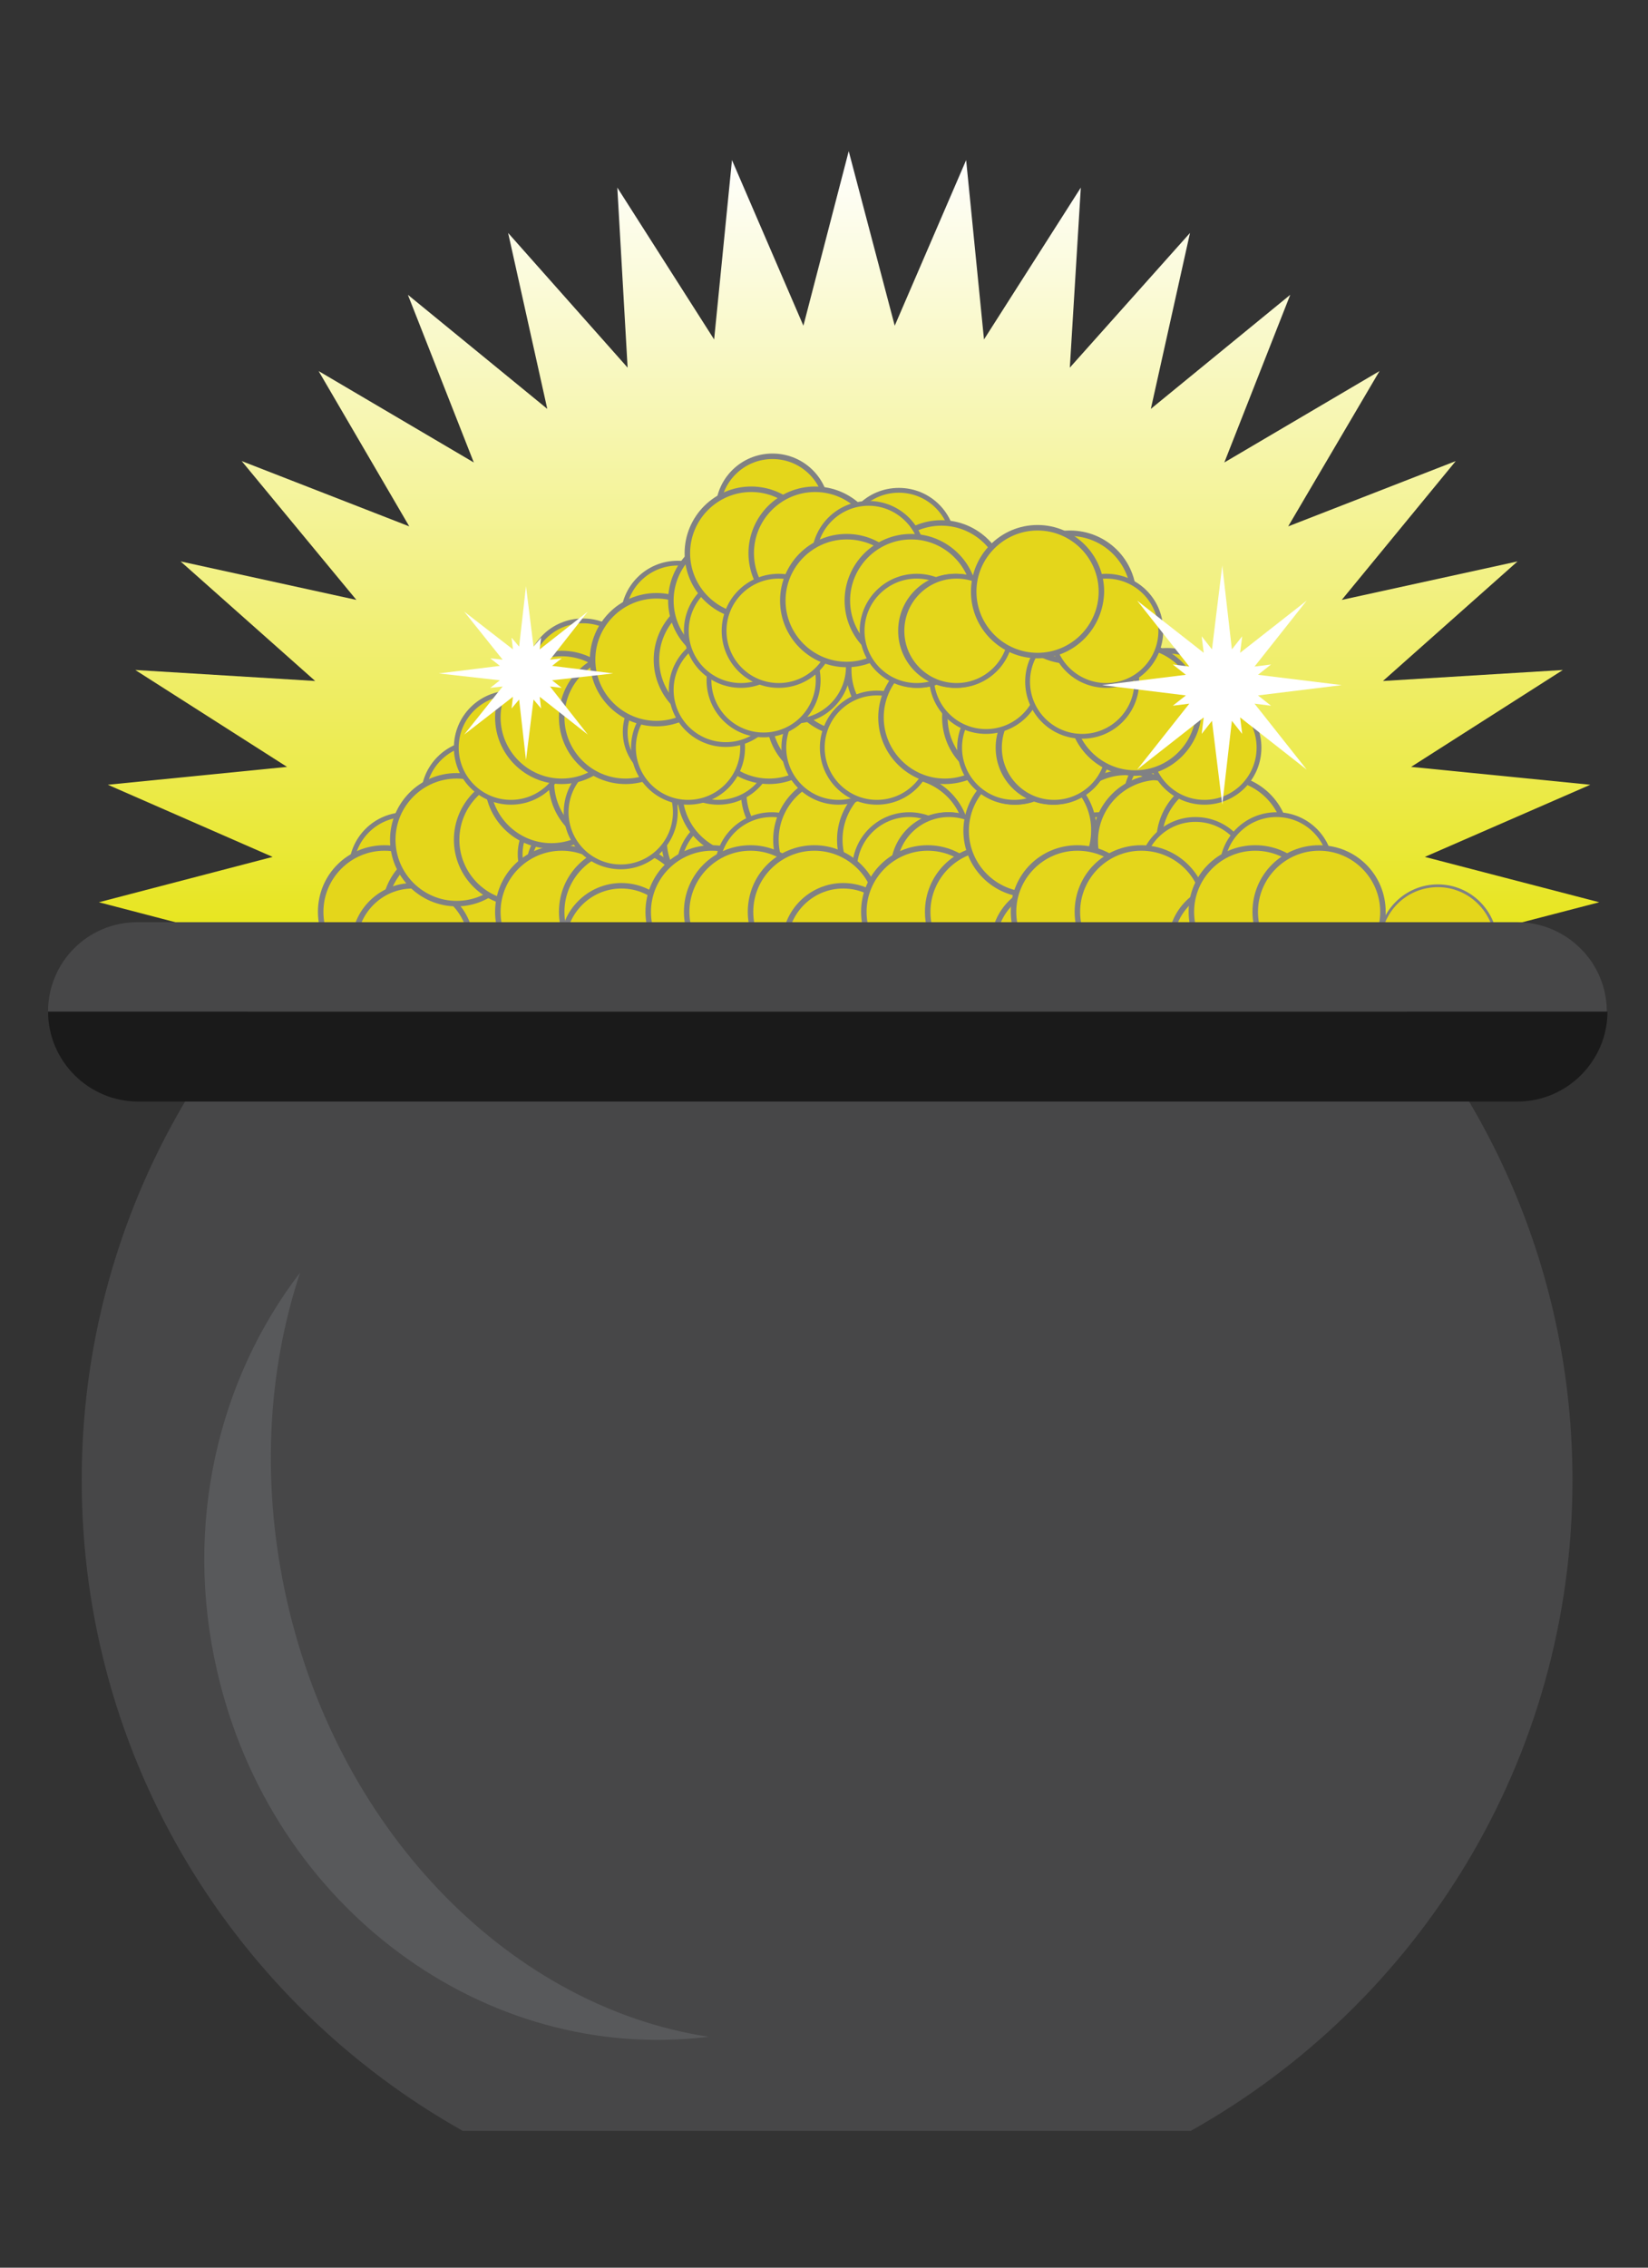 <?xml version="1.0" encoding="utf-8"?>
<!-- Generator: Adobe Illustrator 21.0.2, SVG Export Plug-In . SVG Version: 6.00 Build 0)  -->
<svg version="1.1" id="Слой_1" xmlns="http://www.w3.org/2000/svg" xmlns:xlink="http://www.w3.org/1999/xlink" x="0px" y="0px"
	 viewBox="0 0 240 330" style="enable-background:new 0 0 240 330;" xml:space="preserve">
<rect x="0" y="0" width="240" height="330" fill="#333333" stroke="none"/>
<style type="text/css">
	.st0{fill:url(#SVGID_1_);}
	.st1{fill:#E4D61B;}
	.st2{fill:#808184;}
	.st3{fill:#474748;}
	.st4{fill:#58595B;}
	.st5{fill:#1A1A1A;}
	.st6{fill:#FFFFFF;}
</style>
<g>
	<linearGradient id="SVGID_1_" gradientUnits="userSpaceOnUse" x1="123.637" y1="22.017" x2="123.637" y2="140.709">
		<stop  offset="0" style="stop-color:#FFFFFF"/>
		<stop  offset="1" style="stop-color:#E6E414"/>
	</linearGradient>
	<polygon class="st0" points="207.5,137.9 232.9,131.3 207.5,124.7 231.6,114.2 205.5,111.6 227.6,97.5 201.4,99.1 221,81.7 
		195.4,87.3 212,67.1 187.6,76.6 200.9,54 178.3,67.3 187.9,42.9 167.6,59.5 173.3,33.9 155.8,53.5 157.4,27.3 143.3,49.4 
		140.7,23.3 130.3,47.4 123.6,22 117,47.4 106.6,23.3 104,49.4 89.9,27.3 91.4,53.5 74,33.9 79.7,59.5 59.4,42.9 69,67.3 46.4,54 
		59.6,76.6 35.2,67.1 51.9,87.3 26.3,81.7 45.9,99.1 19.7,97.5 41.8,111.6 15.7,114.2 39.7,124.7 14.4,131.3 39.7,137.9 33.3,140.7 
		214,140.7 	"/>
	<g id="XMLID_162_">
		<circle class="st1" cx="59.1" cy="126.5" r="7.9"/>
		<path class="st2" d="M59.1,134.8c-4.6,0-8.3-3.7-8.3-8.3c0-4.6,3.7-8.3,8.3-8.3s8.3,3.7,8.3,8.3C67.4,131.1,63.7,134.8,59.1,134.8
			z M59.1,118.9c-4.2,0-7.6,3.4-7.6,7.6s3.4,7.6,7.6,7.6c4.2,0,7.6-3.4,7.6-7.6S63.3,118.9,59.1,118.9z"/>
	</g>
	<g id="XMLID_136_">
		<circle class="st1" cx="56" cy="132.7" r="9.3"/>
		<path class="st2" d="M56,142.4c-5.3,0-9.7-4.3-9.7-9.7s4.3-9.7,9.7-9.7s9.7,4.3,9.7,9.7S61.3,142.4,56,142.4z M56,123.8
			c-4.9,0-8.9,4-8.9,8.9c0,4.9,4,8.9,8.9,8.9c4.9,0,8.9-4,8.9-8.9C64.9,127.8,60.9,123.8,56,123.8z"/>
	</g>
	<g id="XMLID_156_">
		<circle class="st1" cx="65.3" cy="132.7" r="9.3"/>
		<path class="st2" d="M65.3,142.4c-5.3,0-9.7-4.3-9.7-9.7s4.3-9.7,9.7-9.7c5.3,0,9.7,4.3,9.7,9.7S70.6,142.4,65.3,142.4z
			 M65.3,123.8c-4.9,0-8.9,4-8.9,8.9c0,4.9,4,8.9,8.9,8.9c4.9,0,8.9-4,8.9-8.9C74.2,127.8,70.2,123.8,65.3,123.8z"/>
	</g>
	<g id="XMLID_161_">
		<circle class="st1" cx="60.1" cy="137.5" r="8.5"/>
		<path class="st2" d="M60.1,146.3c-4.9,0-8.9-4-8.9-8.9c0-4.9,4-8.9,8.9-8.9c4.9,0,8.9,4,8.9,8.9C68.9,142.3,65,146.3,60.1,146.3z
			 M60.1,129.3c-4.5,0-8.1,3.7-8.1,8.1s3.7,8.1,8.1,8.1c4.5,0,8.1-3.7,8.1-8.1S64.6,129.3,60.1,129.3z"/>
	</g>
	<g id="XMLID_194_">
		<circle class="st1" cx="69.6" cy="116" r="7.9"/>
		<path class="st2" d="M69.6,124.3c-4.6,0-8.3-3.7-8.3-8.3s3.7-8.3,8.3-8.3s8.3,3.7,8.3,8.3S74.2,124.3,69.6,124.3z M69.6,108.4
			c-4.2,0-7.6,3.4-7.6,7.6c0,4.2,3.4,7.6,7.6,7.6c4.2,0,7.6-3.4,7.6-7.6C77.2,111.8,73.8,108.4,69.6,108.4z"/>
	</g>
	<g id="XMLID_193_">
		<circle class="st1" cx="66.5" cy="122.2" r="9.3"/>
		<path class="st2" d="M66.5,131.9c-5.3,0-9.7-4.3-9.7-9.7c0-5.3,4.3-9.7,9.7-9.7c5.3,0,9.7,4.3,9.7,9.7
			C76.1,127.5,71.8,131.9,66.5,131.9z M66.5,113.3c-4.9,0-8.9,4-8.9,8.9c0,4.9,4,8.9,8.9,8.9c4.9,0,8.9-4,8.9-8.9
			C75.4,117.3,71.4,113.3,66.5,113.3z"/>
	</g>
	<g id="XMLID_192_">
		<circle class="st1" cx="75.8" cy="122.2" r="9.3"/>
		<path class="st2" d="M75.8,131.9c-5.3,0-9.7-4.3-9.7-9.7c0-5.3,4.3-9.7,9.7-9.7c5.3,0,9.7,4.3,9.7,9.7
			C85.5,127.5,81.1,131.9,75.8,131.9z M75.8,113.3c-4.9,0-8.9,4-8.9,8.9c0,4.9,4,8.9,8.9,8.9c4.9,0,8.9-4,8.9-8.9
			C84.7,117.3,80.7,113.3,75.8,113.3z"/>
	</g>
	<g id="XMLID_198_">
		<circle class="st1" cx="89.3" cy="126.5" r="7.9"/>
		<path class="st2" d="M89.3,134.8c-4.6,0-8.3-3.7-8.3-8.3c0-4.6,3.7-8.3,8.3-8.3c4.6,0,8.3,3.7,8.3,8.3
			C97.6,131.1,93.9,134.8,89.3,134.8z M89.3,118.9c-4.2,0-7.6,3.4-7.6,7.6s3.4,7.6,7.6,7.6c4.2,0,7.6-3.4,7.6-7.6
			S93.5,118.9,89.3,118.9z"/>
	</g>
	<g id="XMLID_197_">
		<circle class="st1" cx="99.8" cy="116" r="7.9"/>
		<path class="st2" d="M99.8,124.3c-4.6,0-8.3-3.7-8.3-8.3s3.7-8.3,8.3-8.3c4.6,0,8.3,3.7,8.3,8.3S104.4,124.3,99.8,124.3z
			 M99.8,108.4c-4.2,0-7.6,3.4-7.6,7.6c0,4.2,3.4,7.6,7.6,7.6c4.2,0,7.6-3.4,7.6-7.6C107.4,111.8,104,108.4,99.8,108.4z"/>
	</g>
	<g id="XMLID_196_">
		<circle class="st1" cx="96.7" cy="122.2" r="9.3"/>
		<path class="st2" d="M96.7,131.9c-5.3,0-9.7-4.3-9.7-9.7c0-5.3,4.3-9.7,9.7-9.7c5.3,0,9.7,4.3,9.7,9.7
			C106.3,127.5,102,131.9,96.7,131.9z M96.7,113.3c-4.9,0-8.9,4-8.9,8.9c0,4.9,4,8.9,8.9,8.9c4.9,0,8.9-4,8.9-8.9
			C105.6,117.3,101.6,113.3,96.7,113.3z"/>
	</g>
	<g id="XMLID_195_">
		<circle class="st1" cx="106" cy="122.2" r="9.3"/>
		<path class="st2" d="M106,131.9c-5.3,0-9.7-4.3-9.7-9.7c0-5.3,4.3-9.7,9.7-9.7c5.3,0,9.7,4.3,9.7,9.7
			C115.6,127.5,111.3,131.9,106,131.9z M106,113.3c-4.9,0-8.9,4-8.9,8.9c0,4.9,4,8.9,8.9,8.9c4.9,0,8.9-4,8.9-8.9
			C114.9,117.3,110.9,113.3,106,113.3z"/>
	</g>
	<g id="XMLID_191_">
		<circle class="st1" cx="83" cy="124.3" r="7.2"/>
		<path class="st2" d="M83,131.9c-4.2,0-7.6-3.4-7.6-7.6c0-4.2,3.4-7.6,7.6-7.6c4.2,0,7.6,3.4,7.6,7.6
			C90.6,128.5,87.2,131.9,83,131.9z M83,117.4c-3.8,0-6.9,3.1-6.9,6.9c0,3.8,3.1,6.9,6.9,6.9c3.8,0,6.9-3.1,6.9-6.9
			C89.9,120.5,86.8,117.4,83,117.4z"/>
	</g>
	<g id="XMLID_166_">
		<circle class="st1" cx="84.9" cy="126.5" r="7.9"/>
		<path class="st2" d="M84.9,134.8c-4.6,0-8.3-3.7-8.3-8.3c0-4.6,3.7-8.3,8.3-8.3c4.6,0,8.3,3.7,8.3,8.3
			C93.3,131.1,89.5,134.8,84.9,134.8z M84.9,118.9c-4.2,0-7.6,3.4-7.6,7.6s3.4,7.6,7.6,7.6c4.2,0,7.6-3.4,7.6-7.6
			S89.1,118.9,84.9,118.9z"/>
	</g>
	<g id="XMLID_165_">
		<circle class="st1" cx="81.8" cy="132.7" r="9.3"/>
		<path class="st2" d="M81.8,142.4c-5.3,0-9.7-4.3-9.7-9.7s4.3-9.7,9.7-9.7c5.3,0,9.7,4.3,9.7,9.7S87.1,142.4,81.8,142.4z
			 M81.8,123.8c-4.9,0-8.9,4-8.9,8.9c0,4.9,4,8.9,8.9,8.9c4.9,0,8.9-4,8.9-8.9C90.7,127.8,86.7,123.8,81.8,123.8z"/>
	</g>
	<g id="XMLID_164_">
		<circle class="st1" cx="91.1" cy="132.7" r="9.3"/>
		<path class="st2" d="M91.1,142.4c-5.3,0-9.7-4.3-9.7-9.7s4.3-9.7,9.7-9.7c5.3,0,9.7,4.3,9.7,9.7S96.4,142.4,91.1,142.4z
			 M91.1,123.8c-4.9,0-8.9,4-8.9,8.9c0,4.9,4,8.9,8.9,8.9c4.9,0,8.9-4,8.9-8.9C100.1,127.8,96,123.8,91.1,123.8z"/>
	</g>
	<g id="XMLID_163_">
		<circle class="st1" cx="90.5" cy="137.5" r="8.5"/>
		<path class="st2" d="M90.5,146.3c-4.9,0-8.9-4-8.9-8.9c0-4.9,4-8.9,8.9-8.9c4.9,0,8.9,4,8.9,8.9C99.4,142.3,95.4,146.3,90.5,146.3
			z M90.5,129.3c-4.5,0-8.1,3.7-8.1,8.1s3.7,8.1,8.1,8.1s8.1-3.7,8.1-8.1S95,129.3,90.5,129.3z"/>
	</g>
	<g id="XMLID_174_">
		<circle class="st1" cx="106.8" cy="126.5" r="7.9"/>
		<path class="st2" d="M106.8,134.8c-4.6,0-8.3-3.7-8.3-8.3c0-4.6,3.7-8.3,8.3-8.3c4.6,0,8.3,3.7,8.3,8.3
			C115.1,131.1,111.4,134.8,106.8,134.8z M106.8,118.9c-4.2,0-7.6,3.4-7.6,7.6s3.4,7.6,7.6,7.6c4.2,0,7.6-3.4,7.6-7.6
			S111,118.9,106.8,118.9z"/>
	</g>
	<g id="XMLID_207_">
		<circle class="st1" cx="83.4" cy="107.6" r="7.9"/>
		<path class="st2" d="M83.4,115.9c-4.6,0-8.3-3.7-8.3-8.3c0-4.6,3.7-8.3,8.3-8.3c4.6,0,8.3,3.7,8.3,8.3
			C91.7,112.2,88,115.9,83.4,115.9z M83.4,100.1c-4.2,0-7.6,3.4-7.6,7.6c0,4.2,3.4,7.6,7.6,7.6c4.2,0,7.6-3.4,7.6-7.6
			C91,103.5,87.6,100.1,83.4,100.1z"/>
	</g>
	<g id="XMLID_206_">
		<circle class="st1" cx="80.3" cy="113.8" r="9.3"/>
		<path class="st2" d="M80.3,123.5c-5.3,0-9.7-4.3-9.7-9.7c0-5.3,4.3-9.7,9.7-9.7c5.3,0,9.7,4.3,9.7,9.7
			C90,119.1,85.6,123.5,80.3,123.5z M80.3,104.9c-4.9,0-8.9,4-8.9,8.9c0,4.9,4,8.9,8.9,8.9c4.9,0,8.9-4,8.9-8.9
			C89.2,108.9,85.2,104.9,80.3,104.9z"/>
	</g>
	<g id="XMLID_205_">
		<circle class="st1" cx="89.6" cy="113.8" r="9.3"/>
		<path class="st2" d="M89.6,123.5c-5.3,0-9.7-4.3-9.7-9.7c0-5.3,4.3-9.7,9.7-9.7s9.7,4.3,9.7,9.7C99.3,119.1,94.9,123.5,89.6,123.5
			z M89.6,104.9c-4.9,0-8.9,4-8.9,8.9c0,4.9,4,8.9,8.9,8.9c4.9,0,8.9-4,8.9-8.9C98.5,108.9,94.5,104.9,89.6,104.9z"/>
	</g>
	<g id="XMLID_210_">
		<circle class="st1" cx="111.5" cy="109.1" r="7.9"/>
		<path class="st2" d="M111.5,117.4c-4.6,0-8.3-3.7-8.3-8.3s3.7-8.3,8.3-8.3s8.3,3.7,8.3,8.3S116,117.4,111.5,117.4z M111.5,101.5
			c-4.2,0-7.6,3.4-7.6,7.6s3.4,7.6,7.6,7.6c4.2,0,7.6-3.4,7.6-7.6S115.6,101.5,111.5,101.5z"/>
	</g>
	<g id="XMLID_209_">
		<circle class="st1" cx="108.3" cy="115.3" r="9.3"/>
		<path class="st2" d="M108.3,125c-5.3,0-9.7-4.3-9.7-9.7c0-5.3,4.3-9.7,9.7-9.7c5.3,0,9.7,4.3,9.7,9.7
			C118,120.6,113.6,125,108.3,125z M108.3,106.4c-4.9,0-8.9,4-8.9,8.9c0,4.9,4,8.9,8.9,8.9s8.9-4,8.9-8.9
			C117.3,110.4,113.2,106.4,108.3,106.4z"/>
	</g>
	<g id="XMLID_208_">
		<circle class="st1" cx="117.6" cy="115.3" r="9.3"/>
		<path class="st2" d="M117.6,125c-5.3,0-9.7-4.3-9.7-9.7c0-5.3,4.3-9.7,9.7-9.7c5.3,0,9.7,4.3,9.7,9.7
			C127.3,120.6,122.9,125,117.6,125z M117.6,106.4c-4.9,0-8.9,4-8.9,8.9c0,4.9,4,8.9,8.9,8.9c4.9,0,8.9-4,8.9-8.9
			C126.6,110.4,122.6,106.4,117.6,106.4z"/>
	</g>
	<g id="XMLID_215_">
		<circle class="st1" cx="129.9" cy="114.1" r="7.9"/>
		<path class="st2" d="M129.9,122.4c-4.6,0-8.3-3.7-8.3-8.3c0-4.6,3.7-8.3,8.3-8.3c4.6,0,8.3,3.7,8.3,8.3
			C138.2,118.7,134.5,122.4,129.9,122.4z M129.9,106.5c-4.2,0-7.6,3.4-7.6,7.6c0,4.2,3.4,7.6,7.6,7.6c4.2,0,7.6-3.4,7.6-7.6
			C137.5,109.9,134.1,106.5,129.9,106.5z"/>
	</g>
	<g id="XMLID_214_">
		<circle class="st1" cx="136" cy="120.3" r="9.3"/>
		<path class="st2" d="M136,129.9c-5.3,0-9.7-4.3-9.7-9.7c0-5.3,4.3-9.7,9.7-9.7c5.3,0,9.7,4.3,9.7,9.7
			C145.7,125.6,141.4,129.9,136,129.9z M136,111.3c-4.9,0-8.9,4-8.9,8.9c0,4.9,4,8.9,8.9,8.9c4.9,0,8.9-4,8.9-8.9
			C145,115.3,141,111.3,136,111.3z"/>
	</g>
	<g id="XMLID_213_">
		<circle class="st1" cx="157.9" cy="115.6" r="7.9"/>
		<path class="st2" d="M157.9,123.9c-4.6,0-8.3-3.7-8.3-8.3c0-4.6,3.7-8.3,8.3-8.3s8.3,3.7,8.3,8.3
			C166.2,120.1,162.5,123.9,157.9,123.9z M157.9,108c-4.2,0-7.6,3.4-7.6,7.6c0,4.2,3.4,7.6,7.6,7.6s7.6-3.4,7.6-7.6
			C165.5,111.4,162.1,108,157.9,108z"/>
	</g>
	<g id="XMLID_212_">
		<circle class="st1" cx="154.7" cy="121.7" r="9.3"/>
		<path class="st2" d="M154.7,131.4c-5.3,0-9.7-4.3-9.7-9.7c0-5.3,4.3-9.7,9.7-9.7s9.7,4.3,9.7,9.7
			C164.4,127.1,160.1,131.4,154.7,131.4z M154.7,112.8c-4.9,0-8.9,4-8.9,8.9c0,4.9,4,8.9,8.9,8.9c4.9,0,8.9-4,8.9-8.9
			C163.7,116.8,159.7,112.8,154.7,112.8z"/>
	</g>
	<g id="XMLID_211_">
		<circle class="st1" cx="164" cy="121.7" r="9.3"/>
		<path class="st2" d="M164,131.4c-5.3,0-9.7-4.3-9.7-9.7c0-5.3,4.3-9.7,9.7-9.7c5.3,0,9.7,4.3,9.7,9.7
			C173.7,127.1,169.4,131.4,164,131.4z M164,112.8c-4.9,0-8.9,4-8.9,8.9c0,4.9,4,8.9,8.9,8.9c4.9,0,8.9-4,8.9-8.9
			C173,116.8,169,112.8,164,112.8z"/>
	</g>
	<g id="XMLID_204_">
		<circle class="st1" cx="90.4" cy="118.2" r="7.9"/>
		<path class="st2" d="M90.4,126.5c-4.6,0-8.3-3.7-8.3-8.3c0-4.6,3.7-8.3,8.3-8.3s8.3,3.7,8.3,8.3C98.7,122.7,95,126.5,90.4,126.5z
			 M90.4,110.6c-4.2,0-7.6,3.4-7.6,7.6c0,4.2,3.4,7.6,7.6,7.6c4.2,0,7.6-3.4,7.6-7.6C98,114,94.6,110.6,90.4,110.6z"/>
	</g>
	<g id="XMLID_173_">
		<circle class="st1" cx="103.7" cy="132.7" r="9.3"/>
		<path class="st2" d="M103.7,142.4c-5.3,0-9.7-4.3-9.7-9.7s4.3-9.7,9.7-9.7c5.3,0,9.7,4.3,9.7,9.7S109,142.4,103.7,142.4z
			 M103.7,123.8c-4.9,0-8.9,4-8.9,8.9c0,4.9,4,8.9,8.9,8.9c4.9,0,8.9-4,8.9-8.9C112.6,127.8,108.6,123.8,103.7,123.8z"/>
	</g>
	<g id="XMLID_172_">
		<circle class="st1" cx="113" cy="132.7" r="9.3"/>
		<path class="st2" d="M113,142.4c-5.3,0-9.7-4.3-9.7-9.7s4.3-9.7,9.7-9.7c5.3,0,9.7,4.3,9.7,9.7S118.3,142.4,113,142.4z M113,123.8
			c-4.9,0-8.9,4-8.9,8.9c0,4.9,4,8.9,8.9,8.9c4.9,0,8.9-4,8.9-8.9C121.9,127.8,117.9,123.8,113,123.8z"/>
	</g>
	<g id="XMLID_171_">
		<circle class="st1" cx="116.2" cy="137.5" r="8.5"/>
		<path class="st2" d="M116.2,146.3c-4.9,0-8.9-4-8.9-8.9c0-4.9,4-8.9,8.9-8.9c4.9,0,8.9,4,8.9,8.9
			C125.1,142.3,121.1,146.3,116.2,146.3z M116.2,129.3c-4.5,0-8.1,3.7-8.1,8.1s3.7,8.1,8.1,8.1c4.5,0,8.1-3.7,8.1-8.1
			S120.7,129.3,116.2,129.3z"/>
	</g>
	<g id="XMLID_170_">
		<circle class="st1" cx="132.6" cy="126.5" r="7.9"/>
		<path class="st2" d="M132.6,134.8c-4.6,0-8.3-3.7-8.3-8.3c0-4.6,3.7-8.3,8.3-8.3c4.6,0,8.3,3.7,8.3,8.3
			C140.9,131.1,137.2,134.8,132.6,134.8z M132.6,118.9c-4.2,0-7.6,3.4-7.6,7.6s3.4,7.6,7.6,7.6c4.2,0,7.6-3.4,7.6-7.6
			S136.8,118.9,132.6,118.9z"/>
	</g>
	<g id="XMLID_169_">
		<circle class="st1" cx="129.5" cy="132.7" r="9.3"/>
		<path class="st2" d="M129.5,142.4c-5.3,0-9.7-4.3-9.7-9.7s4.3-9.7,9.7-9.7s9.7,4.3,9.7,9.7S134.8,142.4,129.5,142.4z M129.5,123.8
			c-4.9,0-8.9,4-8.9,8.9c0,4.9,4,8.9,8.9,8.9c4.9,0,8.9-4,8.9-8.9C138.4,127.8,134.4,123.8,129.5,123.8z"/>
	</g>
	<g id="XMLID_168_">
		<circle class="st1" cx="138.8" cy="132.7" r="9.3"/>
		<path class="st2" d="M138.8,142.4c-5.3,0-9.7-4.3-9.7-9.7s4.3-9.7,9.7-9.7s9.7,4.3,9.7,9.7S144.1,142.4,138.8,142.4z M138.8,123.8
			c-4.9,0-8.9,4-8.9,8.9c0,4.9,4,8.9,8.9,8.9s8.9-4,8.9-8.9C147.7,127.8,143.7,123.8,138.8,123.8z"/>
	</g>
	<g id="XMLID_167_">
		<circle class="st1" cx="146.6" cy="137.5" r="8.5"/>
		<path class="st2" d="M146.6,146.3c-4.9,0-8.9-4-8.9-8.9c0-4.9,4-8.9,8.9-8.9c4.9,0,8.9,4,8.9,8.9
			C155.5,142.3,151.5,146.3,146.6,146.3z M146.6,129.3c-4.5,0-8.1,3.7-8.1,8.1s3.7,8.1,8.1,8.1c4.5,0,8.1-3.7,8.1-8.1
			S151.1,129.3,146.6,129.3z"/>
	</g>
	<g id="XMLID_190_">
		<circle class="st1" cx="112.4" cy="126.5" r="7.9"/>
		<path class="st2" d="M112.4,134.8c-4.6,0-8.3-3.7-8.3-8.3c0-4.6,3.7-8.3,8.3-8.3c4.6,0,8.3,3.7,8.3,8.3
			C120.7,131.1,117,134.8,112.4,134.8z M112.4,118.9c-4.2,0-7.6,3.4-7.6,7.6s3.4,7.6,7.6,7.6c4.2,0,7.6-3.4,7.6-7.6
			S116.6,118.9,112.4,118.9z"/>
	</g>
	<g id="XMLID_203_">
		<circle class="st1" cx="125.5" cy="116" r="7.9"/>
		<path class="st2" d="M125.5,124.3c-4.6,0-8.3-3.7-8.3-8.3s3.7-8.3,8.3-8.3c4.6,0,8.3,3.7,8.3,8.3S130,124.3,125.5,124.3z
			 M125.5,108.4c-4.2,0-7.6,3.4-7.6,7.6c0,4.2,3.4,7.6,7.6,7.6s7.6-3.4,7.6-7.6C133,111.8,129.6,108.4,125.5,108.4z"/>
	</g>
	<g id="XMLID_202_">
		<circle class="st1" cx="122.3" cy="122.2" r="9.3"/>
		<path class="st2" d="M122.3,131.9c-5.3,0-9.7-4.3-9.7-9.7c0-5.3,4.3-9.7,9.7-9.7c5.3,0,9.7,4.3,9.7,9.7
			C132,127.5,127.6,131.9,122.3,131.9z M122.3,113.3c-4.9,0-8.9,4-8.9,8.9c0,4.9,4,8.9,8.9,8.9c4.9,0,8.9-4,8.9-8.9
			C131.3,117.3,127.2,113.3,122.3,113.3z"/>
	</g>
	<g id="XMLID_201_">
		<circle class="st1" cx="131.6" cy="122.2" r="9.3"/>
		<path class="st2" d="M131.6,131.9c-5.3,0-9.7-4.3-9.7-9.7c0-5.3,4.3-9.7,9.7-9.7c5.3,0,9.7,4.3,9.7,9.7
			C141.3,127.5,136.9,131.9,131.6,131.9z M131.6,113.3c-4.9,0-8.9,4-8.9,8.9c0,4.9,4,8.9,8.9,8.9c4.9,0,8.9-4,8.9-8.9
			C140.6,117.3,136.5,113.3,131.6,113.3z"/>
	</g>
	<g id="XMLID_200_">
		<circle class="st1" cx="132.4" cy="126.5" r="7.9"/>
		<path class="st2" d="M132.4,134.8c-4.6,0-8.3-3.7-8.3-8.3c0-4.6,3.7-8.3,8.3-8.3c4.6,0,8.3,3.7,8.3,8.3
			C140.7,131.1,137,134.8,132.4,134.8z M132.4,118.9c-4.2,0-7.6,3.4-7.6,7.6s3.4,7.6,7.6,7.6s7.6-3.4,7.6-7.6
			S136.6,118.9,132.4,118.9z"/>
	</g>
	<g id="XMLID_199_">
		<circle class="st1" cx="138" cy="126.5" r="7.9"/>
		<path class="st2" d="M138,134.8c-4.6,0-8.3-3.7-8.3-8.3c0-4.6,3.7-8.3,8.3-8.3s8.3,3.7,8.3,8.3C146.3,131.1,142.6,134.8,138,134.8
			z M138,118.9c-4.2,0-7.6,3.4-7.6,7.6s3.4,7.6,7.6,7.6s7.6-3.4,7.6-7.6S142.2,118.9,138,118.9z"/>
	</g>
	<g id="XMLID_189_">
		<circle class="st1" cx="109.3" cy="132.7" r="9.3"/>
		<path class="st2" d="M109.3,142.4c-5.3,0-9.7-4.3-9.7-9.7s4.3-9.7,9.7-9.7c5.3,0,9.7,4.3,9.7,9.7S114.6,142.4,109.3,142.4z
			 M109.3,123.8c-4.9,0-8.9,4-8.9,8.9c0,4.9,4,8.9,8.9,8.9c4.9,0,8.9-4,8.9-8.9C118.2,127.8,114.2,123.8,109.3,123.8z"/>
	</g>
	<g id="XMLID_188_">
		<circle class="st1" cx="118.6" cy="132.7" r="9.3"/>
		<path class="st2" d="M118.6,142.4c-5.3,0-9.7-4.3-9.7-9.7s4.3-9.7,9.7-9.7c5.3,0,9.7,4.3,9.7,9.7S123.9,142.4,118.6,142.4z
			 M118.6,123.8c-4.9,0-8.9,4-8.9,8.9c0,4.9,4,8.9,8.9,8.9s8.9-4,8.9-8.9C127.5,127.8,123.5,123.8,118.6,123.8z"/>
	</g>
	<g id="XMLID_187_">
		<circle class="st1" cx="122.8" cy="137.5" r="8.5"/>
		<path class="st2" d="M122.8,146.3c-4.9,0-8.9-4-8.9-8.9c0-4.9,4-8.9,8.9-8.9s8.9,4,8.9,8.9C131.7,142.3,127.7,146.3,122.8,146.3z
			 M122.8,129.3c-4.5,0-8.1,3.7-8.1,8.1s3.7,8.1,8.1,8.1c4.5,0,8.1-3.7,8.1-8.1S127.3,129.3,122.8,129.3z"/>
	</g>
	<g id="XMLID_186_">
		<circle class="st1" cx="138.2" cy="126.5" r="7.9"/>
		<path class="st2" d="M138.2,134.8c-4.6,0-8.3-3.7-8.3-8.3c0-4.6,3.7-8.3,8.3-8.3c4.6,0,8.3,3.7,8.3,8.3
			C146.5,131.1,142.8,134.8,138.2,134.8z M138.2,118.9c-4.2,0-7.6,3.4-7.6,7.6s3.4,7.6,7.6,7.6c4.2,0,7.6-3.4,7.6-7.6
			S142.4,118.9,138.2,118.9z"/>
	</g>
	<g id="XMLID_185_">
		<circle class="st1" cx="135.1" cy="132.7" r="9.3"/>
		<path class="st2" d="M135.1,142.4c-5.3,0-9.7-4.3-9.7-9.7s4.3-9.7,9.7-9.7c5.3,0,9.7,4.3,9.7,9.7S140.4,142.4,135.1,142.4z
			 M135.1,123.8c-4.9,0-8.9,4-8.9,8.9c0,4.9,4,8.9,8.9,8.9c4.9,0,8.9-4,8.9-8.9C144,127.8,140,123.8,135.1,123.8z"/>
	</g>
	<g id="XMLID_184_">
		<circle class="st1" cx="144.4" cy="132.7" r="9.3"/>
		<path class="st2" d="M144.4,142.4c-5.3,0-9.7-4.3-9.7-9.7s4.3-9.7,9.7-9.7s9.7,4.3,9.7,9.7S149.7,142.4,144.4,142.4z M144.4,123.8
			c-4.9,0-8.9,4-8.9,8.9c0,4.9,4,8.9,8.9,8.9s8.9-4,8.9-8.9C153.3,127.8,149.3,123.8,144.4,123.8z"/>
	</g>
	<g id="XMLID_183_">
		<circle class="st1" cx="153.2" cy="137.5" r="8.5"/>
		<path class="st2" d="M153.2,146.3c-4.9,0-8.9-4-8.9-8.9c0-4.9,4-8.9,8.9-8.9s8.9,4,8.9,8.9C162.1,142.3,158.1,146.3,153.2,146.3z
			 M153.2,129.3c-4.5,0-8.1,3.7-8.1,8.1s3.7,8.1,8.1,8.1c4.5,0,8.1-3.7,8.1-8.1S157.7,129.3,153.2,129.3z"/>
	</g>
	<g id="XMLID_182_">
		<circle class="st1" cx="160.1" cy="126.5" r="7.9"/>
		<path class="st2" d="M160.1,134.8c-4.6,0-8.3-3.7-8.3-8.3c0-4.6,3.7-8.3,8.3-8.3s8.3,3.7,8.3,8.3
			C168.4,131.1,164.7,134.8,160.1,134.8z M160.1,118.9c-4.2,0-7.6,3.4-7.6,7.6s3.4,7.6,7.6,7.6s7.6-3.4,7.6-7.6
			S164.3,118.9,160.1,118.9z"/>
	</g>
	<g id="XMLID_220_">
		<circle class="st1" cx="150" cy="120.9" r="9.3"/>
		<path class="st2" d="M150,130.6c-5.3,0-9.7-4.3-9.7-9.7c0-5.3,4.3-9.7,9.7-9.7c5.3,0,9.7,4.3,9.7,9.7
			C159.7,126.3,155.4,130.6,150,130.6z M150,112c-4.9,0-8.9,4-8.9,8.9c0,4.9,4,8.9,8.9,8.9c4.9,0,8.9-4,8.9-8.9
			C159,116,155,112,150,112z"/>
	</g>
	<g id="XMLID_219_">
		<circle class="st1" cx="171.9" cy="116.3" r="7.9"/>
		<path class="st2" d="M171.9,124.6c-4.6,0-8.3-3.7-8.3-8.3c0-4.6,3.7-8.3,8.3-8.3s8.3,3.7,8.3,8.3
			C180.2,120.8,176.5,124.6,171.9,124.6z M171.9,108.7c-4.2,0-7.6,3.4-7.6,7.6c0,4.2,3.4,7.6,7.6,7.6s7.6-3.4,7.6-7.6
			C179.5,112.1,176.1,108.7,171.9,108.7z"/>
	</g>
	<g id="XMLID_218_">
		<circle class="st1" cx="168.8" cy="122.4" r="9.3"/>
		<path class="st2" d="M168.8,132.1c-5.3,0-9.7-4.3-9.7-9.7c0-5.3,4.3-9.7,9.7-9.7s9.7,4.3,9.7,9.7
			C178.4,127.8,174.1,132.1,168.8,132.1z M168.8,113.5c-4.9,0-8.9,4-8.9,8.9c0,4.9,4,8.9,8.9,8.9c4.9,0,8.9-4,8.9-8.9
			C177.7,117.5,173.7,113.5,168.8,113.5z"/>
	</g>
	<g id="XMLID_217_">
		<circle class="st1" cx="178.1" cy="122.4" r="9.3"/>
		<path class="st2" d="M178.1,132.1c-5.3,0-9.7-4.3-9.7-9.7c0-5.3,4.3-9.7,9.7-9.7c5.3,0,9.7,4.3,9.7,9.7
			C187.7,127.8,183.4,132.1,178.1,132.1z M178.1,113.5c-4.9,0-8.9,4-8.9,8.9c0,4.9,4,8.9,8.9,8.9c4.9,0,8.9-4,8.9-8.9
			C187,117.5,183,113.5,178.1,113.5z"/>
	</g>
	<g id="XMLID_216_">
		<circle class="st1" cx="174.1" cy="127.2" r="7.9"/>
		<path class="st2" d="M174.1,135.5c-4.6,0-8.3-3.7-8.3-8.3c0-4.6,3.7-8.3,8.3-8.3c4.6,0,8.3,3.7,8.3,8.3
			C182.4,131.8,178.7,135.5,174.1,135.5z M174.1,119.6c-4.2,0-7.6,3.4-7.6,7.6c0,4.2,3.4,7.6,7.6,7.6s7.6-3.4,7.6-7.6
			C181.7,123,178.3,119.6,174.1,119.6z"/>
	</g>
	<g id="XMLID_181_">
		<circle class="st1" cx="156.9" cy="132.7" r="9.3"/>
		<path class="st2" d="M156.9,142.4c-5.3,0-9.7-4.3-9.7-9.7s4.3-9.7,9.7-9.7s9.7,4.3,9.7,9.7S162.3,142.4,156.9,142.4z M156.9,123.8
			c-4.9,0-8.9,4-8.9,8.9c0,4.9,4,8.9,8.9,8.9c4.9,0,8.9-4,8.9-8.9C165.9,127.8,161.9,123.8,156.9,123.8z"/>
	</g>
	<g id="XMLID_180_">
		<circle class="st1" cx="166.2" cy="132.7" r="9.3"/>
		<path class="st2" d="M166.2,142.4c-5.3,0-9.7-4.3-9.7-9.7s4.3-9.7,9.7-9.7c5.3,0,9.7,4.3,9.7,9.7S171.6,142.4,166.2,142.4z
			 M166.2,123.8c-4.9,0-8.9,4-8.9,8.9c0,4.9,4,8.9,8.9,8.9c4.9,0,8.9-4,8.9-8.9C175.2,127.8,171.2,123.8,166.2,123.8z"/>
	</g>
	<g id="XMLID_179_">
		<circle class="st1" cx="179" cy="137.5" r="8.5"/>
		<path class="st2" d="M179,146.3c-4.9,0-8.9-4-8.9-8.9c0-4.9,4-8.9,8.9-8.9s8.9,4,8.9,8.9C187.8,142.3,183.9,146.3,179,146.3z
			 M179,129.3c-4.5,0-8.1,3.7-8.1,8.1s3.7,8.1,8.1,8.1s8.1-3.7,8.1-8.1S183.5,129.3,179,129.3z"/>
	</g>
	<g id="XMLID_178_">
		<circle class="st1" cx="185.9" cy="126.5" r="7.9"/>
		<path class="st2" d="M185.9,134.8c-4.6,0-8.3-3.7-8.3-8.3c0-4.6,3.7-8.3,8.3-8.3c4.6,0,8.3,3.7,8.3,8.3
			C194.2,131.1,190.5,134.8,185.9,134.8z M185.9,118.9c-4.2,0-7.6,3.4-7.6,7.6s3.4,7.6,7.6,7.6s7.6-3.4,7.6-7.6
			S190.1,118.9,185.9,118.9z"/>
	</g>
	<g id="XMLID_39_">
		<circle class="st1" cx="74.4" cy="108.8" r="7.9"/>
		<path class="st2" d="M74.4,117.1c-4.6,0-8.3-3.7-8.3-8.3s3.7-8.3,8.3-8.3s8.3,3.7,8.3,8.3S79,117.1,74.4,117.1z M74.4,101.2
			c-4.2,0-7.6,3.4-7.6,7.6c0,4.2,3.4,7.6,7.6,7.6c4.2,0,7.6-3.4,7.6-7.6C82,104.6,78.6,101.2,74.4,101.2z"/>
	</g>
	<g id="XMLID_38_">
		<circle class="st1" cx="84.9" cy="98.3" r="7.9"/>
		<path class="st2" d="M84.9,106.6c-4.6,0-8.3-3.7-8.3-8.3c0-4.6,3.7-8.3,8.3-8.3c4.6,0,8.3,3.7,8.3,8.3
			C93.2,102.9,89.5,106.6,84.9,106.6z M84.9,90.7c-4.2,0-7.6,3.4-7.6,7.6c0,4.2,3.4,7.6,7.6,7.6c4.2,0,7.6-3.4,7.6-7.6
			C92.5,94.1,89.1,90.7,84.9,90.7z"/>
	</g>
	<g id="XMLID_37_">
		<circle class="st1" cx="81.8" cy="104.5" r="9.3"/>
		<path class="st2" d="M81.8,114.1c-5.3,0-9.7-4.3-9.7-9.7c0-5.3,4.3-9.7,9.7-9.7c5.3,0,9.7,4.3,9.7,9.7
			C91.4,109.8,87.1,114.1,81.8,114.1z M81.8,95.5c-4.9,0-8.9,4-8.9,8.9c0,4.9,4,8.9,8.9,8.9c4.9,0,8.9-4,8.9-8.9
			C90.7,99.5,86.7,95.5,81.8,95.5z"/>
	</g>
	<g id="XMLID_36_">
		<circle class="st1" cx="91.1" cy="104.5" r="9.3"/>
		<path class="st2" d="M91.1,114.1c-5.3,0-9.7-4.3-9.7-9.7c0-5.3,4.3-9.7,9.7-9.7c5.3,0,9.7,4.3,9.7,9.7
			C100.8,109.8,96.4,114.1,91.1,114.1z M91.1,95.5c-4.9,0-8.9,4-8.9,8.9c0,4.9,4,8.9,8.9,8.9c4.9,0,8.9-4,8.9-8.9
			C100,99.5,96,95.5,91.1,95.5z"/>
	</g>
	<g id="XMLID_35_">
		<circle class="st1" cx="104.6" cy="108.8" r="7.9"/>
		<path class="st2" d="M104.6,117.1c-4.6,0-8.3-3.7-8.3-8.3s3.7-8.3,8.3-8.3c4.6,0,8.3,3.7,8.3,8.3S109.2,117.1,104.6,117.1z
			 M104.6,101.2c-4.2,0-7.6,3.4-7.6,7.6c0,4.2,3.4,7.6,7.6,7.6c4.2,0,7.6-3.4,7.6-7.6C112.2,104.6,108.8,101.2,104.6,101.2z"/>
	</g>
	<g id="XMLID_34_">
		<circle class="st1" cx="115.1" cy="98.3" r="7.9"/>
		<path class="st2" d="M115.1,106.6c-4.6,0-8.3-3.7-8.3-8.3c0-4.6,3.7-8.3,8.3-8.3s8.3,3.7,8.3,8.3
			C123.4,102.9,119.7,106.6,115.1,106.6z M115.1,90.7c-4.2,0-7.6,3.4-7.6,7.6c0,4.2,3.4,7.6,7.6,7.6c4.2,0,7.6-3.4,7.6-7.6
			C122.7,94.1,119.3,90.7,115.1,90.7z"/>
	</g>
	<g id="XMLID_33_">
		<circle class="st1" cx="112" cy="104.5" r="9.3"/>
		<path class="st2" d="M112,114.1c-5.3,0-9.7-4.3-9.7-9.7c0-5.3,4.3-9.7,9.7-9.7c5.3,0,9.7,4.3,9.7,9.7
			C121.6,109.8,117.3,114.1,112,114.1z M112,95.5c-4.9,0-8.9,4-8.9,8.9c0,4.9,4,8.9,8.9,8.9s8.9-4,8.9-8.9
			C120.9,99.5,116.9,95.5,112,95.5z"/>
	</g>
	<g id="XMLID_32_">
		<circle class="st1" cx="121.3" cy="104.5" r="9.3"/>
		<path class="st2" d="M121.3,114.1c-5.3,0-9.7-4.3-9.7-9.7c0-5.3,4.3-9.7,9.7-9.7c5.3,0,9.7,4.3,9.7,9.7
			C130.9,109.8,126.6,114.1,121.3,114.1z M121.3,95.5c-4.9,0-8.9,4-8.9,8.9c0,4.9,4,8.9,8.9,8.9c4.9,0,8.9-4,8.9-8.9
			C130.2,99.5,126.2,95.5,121.3,95.5z"/>
	</g>
	<g id="XMLID_31_">
		<circle class="st1" cx="98.3" cy="106.5" r="7.2"/>
		<path class="st2" d="M98.3,114.1c-4.2,0-7.6-3.4-7.6-7.6c0-4.2,3.4-7.6,7.6-7.6s7.6,3.4,7.6,7.6
			C105.9,110.7,102.5,114.1,98.3,114.1z M98.3,99.7c-3.8,0-6.9,3.1-6.9,6.9c0,3.8,3.1,6.9,6.9,6.9s6.9-3.1,6.9-6.9
			C105.2,102.8,102.1,99.7,98.3,99.7z"/>
	</g>
	<g id="XMLID_30_">
		<circle class="st1" cx="100.2" cy="108.8" r="7.9"/>
		<path class="st2" d="M100.2,117.1c-4.6,0-8.3-3.7-8.3-8.3s3.7-8.3,8.3-8.3s8.3,3.7,8.3,8.3S104.8,117.1,100.2,117.1z M100.2,101.2
			c-4.2,0-7.6,3.4-7.6,7.6c0,4.2,3.4,7.6,7.6,7.6c4.2,0,7.6-3.4,7.6-7.6C107.8,104.6,104.4,101.2,100.2,101.2z"/>
	</g>
	<g id="XMLID_29_">
		<circle class="st1" cx="122.1" cy="108.8" r="7.9"/>
		<path class="st2" d="M122.1,117.1c-4.6,0-8.3-3.7-8.3-8.3s3.7-8.3,8.3-8.3c4.6,0,8.3,3.7,8.3,8.3S126.7,117.1,122.1,117.1z
			 M122.1,101.2c-4.2,0-7.6,3.4-7.6,7.6c0,4.2,3.4,7.6,7.6,7.6c4.2,0,7.6-3.4,7.6-7.6C129.7,104.6,126.3,101.2,122.1,101.2z"/>
	</g>
	<g id="XMLID_28_">
		<circle class="st1" cx="98.7" cy="89.9" r="7.9"/>
		<path class="st2" d="M98.7,98.2c-4.6,0-8.3-3.7-8.3-8.3s3.7-8.3,8.3-8.3c4.6,0,8.3,3.7,8.3,8.3S103.3,98.2,98.7,98.2z M98.7,82.3
			c-4.2,0-7.6,3.4-7.6,7.6c0,4.2,3.4,7.6,7.6,7.6c4.2,0,7.6-3.4,7.6-7.6C106.3,85.7,102.9,82.3,98.7,82.3z"/>
	</g>
	<g id="XMLID_27_">
		<circle class="st1" cx="95.6" cy="96.1" r="9.3"/>
		<path class="st2" d="M95.6,105.7c-5.3,0-9.7-4.3-9.7-9.7c0-5.3,4.3-9.7,9.7-9.7c5.3,0,9.7,4.3,9.7,9.7
			C105.3,101.4,100.9,105.7,95.6,105.7z M95.6,87.1c-4.9,0-8.9,4-8.9,8.9c0,4.9,4,8.9,8.9,8.9c4.9,0,8.9-4,8.9-8.9
			C104.5,91.1,100.5,87.1,95.6,87.1z"/>
	</g>
	<g id="XMLID_26_">
		<circle class="st1" cx="104.9" cy="96.1" r="9.3"/>
		<path class="st2" d="M104.9,105.7c-5.3,0-9.7-4.3-9.7-9.7c0-5.3,4.3-9.7,9.7-9.7c5.3,0,9.7,4.3,9.7,9.7
			C114.6,101.4,110.2,105.7,104.9,105.7z M104.9,87.1c-4.9,0-8.9,4-8.9,8.9c0,4.9,4,8.9,8.9,8.9c4.9,0,8.9-4,8.9-8.9
			C113.8,91.1,109.8,87.1,104.9,87.1z"/>
	</g>
	<g id="XMLID_25_">
		<circle class="st1" cx="126.8" cy="91.4" r="7.9"/>
		<path class="st2" d="M126.8,99.7c-4.6,0-8.3-3.7-8.3-8.3c0-4.6,3.7-8.3,8.3-8.3s8.3,3.7,8.3,8.3C135.1,96,131.3,99.7,126.8,99.7z
			 M126.8,83.8c-4.2,0-7.6,3.4-7.6,7.6c0,4.2,3.4,7.6,7.6,7.6s7.6-3.4,7.6-7.6C134.3,87.2,130.9,83.8,126.8,83.8z"/>
	</g>
	<g id="XMLID_24_">
		<circle class="st1" cx="123.6" cy="97.6" r="9.3"/>
		<path class="st2" d="M123.6,107.2c-5.3,0-9.7-4.3-9.7-9.7c0-5.3,4.3-9.7,9.7-9.7s9.7,4.3,9.7,9.7
			C133.3,102.9,128.9,107.2,123.6,107.2z M123.6,88.6c-4.9,0-8.9,4-8.9,8.9c0,4.9,4,8.9,8.9,8.9c4.9,0,8.9-4,8.9-8.9
			C132.6,92.6,128.5,88.6,123.6,88.6z"/>
	</g>
	<g id="XMLID_23_">
		<circle class="st1" cx="132.9" cy="97.6" r="9.3"/>
		<path class="st2" d="M132.9,107.2c-5.3,0-9.7-4.3-9.7-9.7c0-5.3,4.3-9.7,9.7-9.7s9.7,4.3,9.7,9.7
			C142.6,102.9,138.2,107.2,132.9,107.2z M132.9,88.6c-4.9,0-8.9,4-8.9,8.9c0,4.9,4,8.9,8.9,8.9c4.9,0,8.9-4,8.9-8.9
			C141.9,92.6,137.9,88.6,132.9,88.6z"/>
	</g>
	<g id="XMLID_22_">
		<circle class="st1" cx="145.2" cy="96.3" r="7.9"/>
		<path class="st2" d="M145.2,104.6c-4.6,0-8.3-3.7-8.3-8.3s3.7-8.3,8.3-8.3c4.6,0,8.3,3.7,8.3,8.3S149.8,104.6,145.2,104.6z
			 M145.2,88.8c-4.2,0-7.6,3.4-7.6,7.6c0,4.2,3.4,7.6,7.6,7.6c4.2,0,7.6-3.4,7.6-7.6C152.8,92.2,149.4,88.8,145.2,88.8z"/>
	</g>
	<g id="XMLID_21_">
		<circle class="st1" cx="151.3" cy="102.5" r="9.3"/>
		<path class="st2" d="M151.3,112.2c-5.3,0-9.7-4.3-9.7-9.7c0-5.3,4.3-9.7,9.7-9.7s9.7,4.3,9.7,9.7
			C161,107.8,156.7,112.2,151.3,112.2z M151.3,93.6c-4.9,0-8.9,4-8.9,8.9c0,4.9,4,8.9,8.9,8.9c4.9,0,8.9-4,8.9-8.9
			C160.3,97.6,156.3,93.6,151.3,93.6z"/>
	</g>
	<g id="XMLID_19_">
		<circle class="st1" cx="170" cy="104" r="9.3"/>
		<path class="st2" d="M170,113.7c-5.3,0-9.7-4.3-9.7-9.7c0-5.3,4.3-9.7,9.7-9.7c5.3,0,9.7,4.3,9.7,9.7
			C179.7,109.3,175.4,113.7,170,113.7z M170,95.1c-4.9,0-8.9,4-8.9,8.9c0,4.9,4,8.9,8.9,8.9c4.9,0,8.9-4,8.9-8.9
			C179,99.1,175,95.1,170,95.1z"/>
	</g>
	<g id="XMLID_17_">
		<circle class="st1" cx="105.7" cy="100.4" r="7.9"/>
		<path class="st2" d="M105.7,108.7c-4.6,0-8.3-3.7-8.3-8.3s3.7-8.3,8.3-8.3c4.6,0,8.3,3.7,8.3,8.3S110.3,108.7,105.7,108.7z
			 M105.7,92.8c-4.2,0-7.6,3.4-7.6,7.6c0,4.2,3.4,7.6,7.6,7.6c4.2,0,7.6-3.4,7.6-7.6C113.3,96.2,109.9,92.8,105.7,92.8z"/>
	</g>
	<g id="XMLID_16_">
		<circle class="st1" cx="147.9" cy="108.8" r="7.9"/>
		<path class="st2" d="M147.9,117.1c-4.6,0-8.3-3.7-8.3-8.3s3.7-8.3,8.3-8.3c4.6,0,8.3,3.7,8.3,8.3S152.5,117.1,147.9,117.1z
			 M147.9,101.2c-4.2,0-7.6,3.4-7.6,7.6c0,4.2,3.4,7.6,7.6,7.6s7.6-3.4,7.6-7.6C155.5,104.6,152.1,101.2,147.9,101.2z"/>
	</g>
	<g id="XMLID_15_">
		<circle class="st1" cx="127.7" cy="108.8" r="7.9"/>
		<path class="st2" d="M127.7,117.1c-4.6,0-8.3-3.7-8.3-8.3s3.7-8.3,8.3-8.3c4.6,0,8.3,3.7,8.3,8.3S132.3,117.1,127.7,117.1z
			 M127.7,101.2c-4.2,0-7.6,3.4-7.6,7.6c0,4.2,3.4,7.6,7.6,7.6c4.2,0,7.6-3.4,7.6-7.6C135.3,104.6,131.9,101.2,127.7,101.2z"/>
	</g>
	<g id="XMLID_14_">
		<circle class="st1" cx="140.8" cy="98.3" r="7.9"/>
		<path class="st2" d="M140.8,106.6c-4.6,0-8.3-3.7-8.3-8.3c0-4.6,3.7-8.3,8.3-8.3c4.6,0,8.3,3.7,8.3,8.3
			C149.1,102.9,145.3,106.6,140.8,106.6z M140.8,90.7c-4.2,0-7.6,3.4-7.6,7.6c0,4.2,3.4,7.6,7.6,7.6c4.2,0,7.6-3.4,7.6-7.6
			C148.3,94.1,144.9,90.7,140.8,90.7z"/>
	</g>
	<g id="XMLID_13_">
		<circle class="st1" cx="137.6" cy="104.5" r="9.3"/>
		<path class="st2" d="M137.6,114.1c-5.3,0-9.7-4.3-9.7-9.7c0-5.3,4.3-9.7,9.7-9.7c5.3,0,9.7,4.3,9.7,9.7
			C147.3,109.8,142.9,114.1,137.6,114.1z M137.6,95.5c-4.9,0-8.9,4-8.9,8.9c0,4.9,4,8.9,8.9,8.9c4.9,0,8.9-4,8.9-8.9
			C146.6,99.5,142.5,95.5,137.6,95.5z"/>
	</g>
	<g id="XMLID_12_">
		<circle class="st1" cx="146.9" cy="104.5" r="9.3"/>
		<path class="st2" d="M146.9,114.1c-5.3,0-9.7-4.3-9.7-9.7c0-5.3,4.3-9.7,9.7-9.7c5.3,0,9.7,4.3,9.7,9.7
			C156.6,109.8,152.2,114.1,146.9,114.1z M146.9,95.5c-4.9,0-8.9,4-8.9,8.9c0,4.9,4,8.9,8.9,8.9c4.9,0,8.9-4,8.9-8.9
			C155.9,99.5,151.8,95.5,146.9,95.5z"/>
	</g>
	<g id="XMLID_11_">
		<circle class="st1" cx="147.7" cy="108.8" r="7.9"/>
		<path class="st2" d="M147.7,117.1c-4.6,0-8.3-3.7-8.3-8.3s3.7-8.3,8.3-8.3c4.6,0,8.3,3.7,8.3,8.3S152.3,117.1,147.7,117.1z
			 M147.7,101.2c-4.2,0-7.6,3.4-7.6,7.6c0,4.2,3.4,7.6,7.6,7.6s7.6-3.4,7.6-7.6C155.3,104.6,151.9,101.2,147.7,101.2z"/>
	</g>
	<g id="XMLID_10_">
		<circle class="st1" cx="153.3" cy="108.8" r="7.9"/>
		<path class="st2" d="M153.3,117.1c-4.6,0-8.3-3.7-8.3-8.3s3.7-8.3,8.3-8.3c4.6,0,8.3,3.7,8.3,8.3S157.9,117.1,153.3,117.1z
			 M153.3,101.2c-4.2,0-7.6,3.4-7.6,7.6c0,4.2,3.4,7.6,7.6,7.6s7.6-3.4,7.6-7.6C160.9,104.6,157.5,101.2,153.3,101.2z"/>
	</g>
	<g id="XMLID_9_">
		<circle class="st1" cx="153.5" cy="108.8" r="7.9"/>
		<path class="st2" d="M153.5,117.1c-4.6,0-8.3-3.7-8.3-8.3s3.7-8.3,8.3-8.3c4.6,0,8.3,3.7,8.3,8.3S158.1,117.1,153.5,117.1z
			 M153.5,101.2c-4.2,0-7.6,3.4-7.6,7.6c0,4.2,3.4,7.6,7.6,7.6c4.2,0,7.6-3.4,7.6-7.6C161.1,104.6,157.7,101.2,153.5,101.2z"/>
	</g>
	<g id="XMLID_8_">
		<circle class="st1" cx="175.4" cy="108.8" r="7.9"/>
		<path class="st2" d="M175.4,117.1c-4.6,0-8.3-3.7-8.3-8.3s3.7-8.3,8.3-8.3s8.3,3.7,8.3,8.3S180,117.1,175.4,117.1z M175.4,101.2
			c-4.2,0-7.6,3.4-7.6,7.6c0,4.2,3.4,7.6,7.6,7.6s7.6-3.4,7.6-7.6C183,104.6,179.6,101.2,175.4,101.2z"/>
	</g>
	<g id="XMLID_7_">
		<circle class="st1" cx="165.3" cy="103.2" r="9.3"/>
		<path class="st2" d="M165.3,112.9c-5.3,0-9.7-4.3-9.7-9.7c0-5.3,4.3-9.7,9.7-9.7c5.3,0,9.7,4.3,9.7,9.7
			C175,108.5,170.7,112.9,165.3,112.9z M165.3,94.3c-4.9,0-8.9,4-8.9,8.9c0,4.9,4,8.9,8.9,8.9c4.9,0,8.9-4,8.9-8.9
			C174.3,98.3,170.3,94.3,165.3,94.3z"/>
	</g>
	<g id="XMLID_54_">
		<circle class="st1" cx="115.6" cy="97" r="7.9"/>
		<path class="st2" d="M115.6,105.3c-4.6,0-8.3-3.7-8.3-8.3s3.7-8.3,8.3-8.3c4.6,0,8.3,3.7,8.3,8.3S120.2,105.3,115.6,105.3z
			 M115.6,89.4c-4.2,0-7.6,3.4-7.6,7.6c0,4.2,3.4,7.6,7.6,7.6c4.2,0,7.6-3.4,7.6-7.6C123.2,92.8,119.8,89.4,115.6,89.4z"/>
	</g>
	<g id="XMLID_53_">
		<circle class="st1" cx="143.6" cy="98.5" r="7.9"/>
		<path class="st2" d="M143.6,106.8c-4.6,0-8.3-3.7-8.3-8.3c0-4.6,3.7-8.3,8.3-8.3s8.3,3.7,8.3,8.3
			C151.9,103.1,148.2,106.8,143.6,106.8z M143.6,90.9c-4.2,0-7.6,3.4-7.6,7.6c0,4.2,3.4,7.6,7.6,7.6s7.6-3.4,7.6-7.6
			C151.2,94.3,147.8,90.9,143.6,90.9z"/>
	</g>
	<g id="XMLID_52_">
		<circle class="st1" cx="111.2" cy="99" r="7.9"/>
		<path class="st2" d="M111.2,107.3c-4.6,0-8.3-3.7-8.3-8.3c0-4.6,3.7-8.3,8.3-8.3s8.3,3.7,8.3,8.3
			C119.5,103.6,115.8,107.3,111.2,107.3z M111.2,91.4c-4.2,0-7.6,3.4-7.6,7.6c0,4.2,3.4,7.6,7.6,7.6c4.2,0,7.6-3.4,7.6-7.6
			C118.8,94.8,115.4,91.4,111.2,91.4z"/>
	</g>
	<g id="XMLID_51_">
		<circle class="st1" cx="157.6" cy="99.2" r="7.9"/>
		<path class="st2" d="M157.6,107.5c-4.6,0-8.3-3.7-8.3-8.3s3.7-8.3,8.3-8.3c4.6,0,8.3,3.7,8.3,8.3S162.2,107.5,157.6,107.5z
			 M157.6,91.6c-4.2,0-7.6,3.4-7.6,7.6c0,4.2,3.4,7.6,7.6,7.6s7.6-3.4,7.6-7.6C165.2,95,161.8,91.6,157.6,91.6z"/>
	</g>
	<g id="XMLID_50_">
		<circle class="st1" cx="107" cy="87.4" r="9.3"/>
		<path class="st2" d="M107,97.1c-5.3,0-9.7-4.3-9.7-9.7c0-5.3,4.3-9.7,9.7-9.7c5.3,0,9.7,4.3,9.7,9.7
			C116.7,92.7,112.4,97.1,107,97.1z M107,78.5c-4.9,0-8.9,4-8.9,8.9c0,4.9,4,8.9,8.9,8.9c4.9,0,8.9-4,8.9-8.9
			C116,82.5,112,78.5,107,78.5z"/>
	</g>
	<g id="XMLID_49_">
		<circle class="st1" cx="107.9" cy="91.7" r="7.9"/>
		<path class="st2" d="M107.9,100.1c-4.6,0-8.3-3.7-8.3-8.3s3.7-8.3,8.3-8.3c4.6,0,8.3,3.7,8.3,8.3S112.4,100.1,107.9,100.1z
			 M107.9,84.2c-4.2,0-7.6,3.4-7.6,7.6c0,4.2,3.4,7.6,7.6,7.6c4.2,0,7.6-3.4,7.6-7.6C115.4,87.6,112,84.2,107.9,84.2z"/>
	</g>
	<g id="XMLID_48_">
		<circle class="st1" cx="112.5" cy="74.3" r="7.9"/>
		<path class="st2" d="M112.5,82.6c-4.6,0-8.3-3.7-8.3-8.3c0-4.6,3.7-8.3,8.3-8.3c4.6,0,8.3,3.7,8.3,8.3
			C120.8,78.9,117.1,82.6,112.5,82.6z M112.5,66.8c-4.2,0-7.6,3.4-7.6,7.6c0,4.2,3.4,7.6,7.6,7.6c4.2,0,7.6-3.4,7.6-7.6
			C120.1,70.2,116.7,66.8,112.5,66.8z"/>
	</g>
	<g id="XMLID_47_">
		<circle class="st1" cx="109.4" cy="80.5" r="9.3"/>
		<path class="st2" d="M109.4,90.2c-5.3,0-9.7-4.3-9.7-9.7c0-5.3,4.3-9.7,9.7-9.7c5.3,0,9.7,4.3,9.7,9.7
			C119,85.8,114.7,90.2,109.4,90.2z M109.4,71.6c-4.9,0-8.9,4-8.9,8.9c0,4.9,4,8.9,8.9,8.9c4.9,0,8.9-4,8.9-8.9
			C118.3,75.6,114.3,71.6,109.4,71.6z"/>
	</g>
	<g id="XMLID_46_">
		<circle class="st1" cx="118.7" cy="80.5" r="9.3"/>
		<path class="st2" d="M118.7,90.2c-5.3,0-9.7-4.3-9.7-9.7c0-5.3,4.3-9.7,9.7-9.7c5.3,0,9.7,4.3,9.7,9.7
			C128.3,85.8,124,90.2,118.7,90.2z M118.7,71.6c-4.9,0-8.9,4-8.9,8.9c0,4.9,4,8.9,8.9,8.9c4.9,0,8.9-4,8.9-8.9
			C127.6,75.6,123.6,71.6,118.7,71.6z"/>
	</g>
	<g id="XMLID_45_">
		<circle class="st1" cx="130.9" cy="79.3" r="7.9"/>
		<path class="st2" d="M130.9,87.6c-4.6,0-8.3-3.7-8.3-8.3c0-4.6,3.7-8.3,8.3-8.3c4.6,0,8.3,3.7,8.3,8.3
			C139.2,83.9,135.5,87.6,130.9,87.6z M130.9,71.7c-4.2,0-7.6,3.4-7.6,7.6c0,4.2,3.4,7.6,7.6,7.6c4.2,0,7.6-3.4,7.6-7.6
			C138.5,75.1,135.1,71.7,130.9,71.7z"/>
	</g>
	<g id="XMLID_44_">
		<circle class="st1" cx="137.1" cy="85.5" r="9.3"/>
		<path class="st2" d="M137.1,95.1c-5.3,0-9.7-4.3-9.7-9.7c0-5.3,4.3-9.7,9.7-9.7c5.3,0,9.7,4.3,9.7,9.7
			C146.7,90.8,142.4,95.1,137.1,95.1z M137.1,76.5c-4.9,0-8.9,4-8.9,8.9c0,4.9,4,8.9,8.9,8.9c4.9,0,8.9-4,8.9-8.9
			C146,80.5,142,76.5,137.1,76.5z"/>
	</g>
	<g id="XMLID_43_">
		<circle class="st1" cx="155.8" cy="87" r="9.3"/>
		<path class="st2" d="M155.8,96.6c-5.3,0-9.7-4.3-9.7-9.7c0-5.3,4.3-9.7,9.7-9.7s9.7,4.3,9.7,9.7C165.4,92.3,161.1,96.6,155.8,96.6
			z M155.8,78c-4.9,0-8.9,4-8.9,8.9c0,4.9,4,8.9,8.9,8.9c4.9,0,8.9-4,8.9-8.9C164.7,82,160.7,78,155.8,78z"/>
	</g>
	<g id="XMLID_42_">
		<circle class="st1" cx="133.7" cy="91.7" r="7.9"/>
		<path class="st2" d="M133.7,100.1c-4.6,0-8.3-3.7-8.3-8.3s3.7-8.3,8.3-8.3c4.6,0,8.3,3.7,8.3,8.3S138.3,100.1,133.7,100.1z
			 M133.7,84.2c-4.2,0-7.6,3.4-7.6,7.6c0,4.2,3.4,7.6,7.6,7.6c4.2,0,7.6-3.4,7.6-7.6C141.3,87.6,137.9,84.2,133.7,84.2z"/>
	</g>
	<g id="XMLID_41_">
		<circle class="st1" cx="113.4" cy="91.7" r="7.9"/>
		<path class="st2" d="M113.4,100.1c-4.6,0-8.3-3.7-8.3-8.3s3.7-8.3,8.3-8.3c4.6,0,8.3,3.7,8.3,8.3S118,100.1,113.4,100.1z
			 M113.4,84.2c-4.2,0-7.6,3.4-7.6,7.6c0,4.2,3.4,7.6,7.6,7.6c4.2,0,7.6-3.4,7.6-7.6C121,87.6,117.6,84.2,113.4,84.2z"/>
	</g>
	<g id="XMLID_40_">
		<circle class="st1" cx="126.5" cy="81.2" r="7.9"/>
		<path class="st2" d="M126.5,89.5c-4.6,0-8.3-3.7-8.3-8.3s3.7-8.3,8.3-8.3c4.6,0,8.3,3.7,8.3,8.3S131.1,89.5,126.5,89.5z
			 M126.5,73.6c-4.2,0-7.6,3.4-7.6,7.6c0,4.2,3.4,7.6,7.6,7.6s7.6-3.4,7.6-7.6C134.1,77.1,130.7,73.6,126.5,73.6z"/>
	</g>
	<g id="XMLID_20_">
		<circle class="st1" cx="123.3" cy="87.4" r="9.3"/>
		<path class="st2" d="M123.3,97.1c-5.3,0-9.7-4.3-9.7-9.7c0-5.3,4.3-9.7,9.7-9.7c5.3,0,9.7,4.3,9.7,9.7
			C133,92.7,128.7,97.1,123.3,97.1z M123.3,78.5c-4.9,0-8.9,4-8.9,8.9c0,4.9,4,8.9,8.9,8.9c4.9,0,8.9-4,8.9-8.9
			C132.3,82.5,128.3,78.5,123.3,78.5z"/>
	</g>
	<g id="XMLID_18_">
		<circle class="st1" cx="132.7" cy="87.4" r="9.3"/>
		<path class="st2" d="M132.7,97.1c-5.3,0-9.7-4.3-9.7-9.7c0-5.3,4.3-9.7,9.7-9.7c5.3,0,9.7,4.3,9.7,9.7
			C142.3,92.7,138,97.1,132.7,97.1z M132.7,78.5c-4.9,0-8.9,4-8.9,8.9c0,4.9,4,8.9,8.9,8.9c4.9,0,8.9-4,8.9-8.9
			C141.6,82.5,137.6,78.5,132.7,78.5z"/>
	</g>
	<g id="XMLID_6_">
		<circle class="st1" cx="133.5" cy="91.7" r="7.9"/>
		<path class="st2" d="M133.5,100.1c-4.6,0-8.3-3.7-8.3-8.3s3.7-8.3,8.3-8.3s8.3,3.7,8.3,8.3S138.1,100.1,133.5,100.1z M133.5,84.2
			c-4.2,0-7.6,3.4-7.6,7.6c0,4.2,3.4,7.6,7.6,7.6s7.6-3.4,7.6-7.6C141.1,87.6,137.7,84.2,133.5,84.2z"/>
	</g>
	<g id="XMLID_5_">
		<circle class="st1" cx="139.1" cy="91.7" r="7.9"/>
		<path class="st2" d="M139.1,100.1c-4.6,0-8.3-3.7-8.3-8.3s3.7-8.3,8.3-8.3s8.3,3.7,8.3,8.3S143.7,100.1,139.1,100.1z M139.1,84.2
			c-4.2,0-7.6,3.4-7.6,7.6c0,4.2,3.4,7.6,7.6,7.6s7.6-3.4,7.6-7.6C146.7,87.6,143.3,84.2,139.1,84.2z"/>
	</g>
	<g id="XMLID_4_">
		<circle class="st1" cx="139.3" cy="91.7" r="7.9"/>
		<path class="st2" d="M139.3,100.1c-4.6,0-8.3-3.7-8.3-8.3s3.7-8.3,8.3-8.3c4.6,0,8.3,3.7,8.3,8.3S143.9,100.1,139.3,100.1z
			 M139.3,84.2c-4.2,0-7.6,3.4-7.6,7.6c0,4.2,3.4,7.6,7.6,7.6c4.2,0,7.6-3.4,7.6-7.6C146.9,87.6,143.5,84.2,139.3,84.2z"/>
	</g>
	<g id="XMLID_3_">
		<circle class="st1" cx="161.1" cy="91.7" r="7.9"/>
		<path class="st2" d="M161.1,100.1c-4.6,0-8.3-3.7-8.3-8.3s3.7-8.3,8.3-8.3s8.3,3.7,8.3,8.3S165.7,100.1,161.1,100.1z M161.1,84.2
			c-4.2,0-7.6,3.4-7.6,7.6c0,4.2,3.4,7.6,7.6,7.6s7.6-3.4,7.6-7.6C168.7,87.6,165.3,84.2,161.1,84.2z"/>
	</g>
	<g id="XMLID_2_">
		<circle class="st1" cx="151.1" cy="86.2" r="9.3"/>
		<path class="st2" d="M151.1,95.8c-5.3,0-9.7-4.3-9.7-9.7c0-5.3,4.3-9.7,9.7-9.7c5.3,0,9.7,4.3,9.7,9.7
			C160.7,91.5,156.4,95.8,151.1,95.8z M151.1,77.2c-4.9,0-8.9,4-8.9,8.9c0,4.9,4,8.9,8.9,8.9c4.9,0,8.9-4,8.9-8.9
			C160,81.2,156,77.2,151.1,77.2z"/>
	</g>
	<g id="XMLID_177_">
		<circle class="st1" cx="182.8" cy="132.7" r="9.3"/>
		<path class="st2" d="M182.8,142.4c-5.3,0-9.7-4.3-9.7-9.7s4.3-9.7,9.7-9.7s9.7,4.3,9.7,9.7S188.1,142.4,182.8,142.4z M182.8,123.8
			c-4.9,0-8.9,4-8.9,8.9c0,4.9,4,8.9,8.9,8.9s8.9-4,8.9-8.9C191.7,127.8,187.7,123.8,182.8,123.8z"/>
	</g>
	<g id="XMLID_176_">
		<circle class="st1" cx="192.1" cy="132.7" r="9.3"/>
		<path class="st2" d="M192.1,142.4c-5.3,0-9.7-4.3-9.7-9.7s4.3-9.7,9.7-9.7s9.7,4.3,9.7,9.7S197.4,142.4,192.1,142.4z M192.1,123.8
			c-4.9,0-8.9,4-8.9,8.9c0,4.9,4,8.9,8.9,8.9c4.9,0,8.9-4,8.9-8.9C201,127.8,197,123.8,192.1,123.8z"/>
	</g>
	<g id="XMLID_175_">
		<circle class="st1" cx="209.4" cy="137.5" r="8.5"/>
		<path class="st2" d="M209.4,146.1c-4.8,0-8.7-3.9-8.7-8.7c0-4.8,3.9-8.7,8.7-8.7c4.8,0,8.7,3.9,8.7,8.7
			C218.1,142.2,214.2,146.1,209.4,146.1z M209.4,129.1c-4.6,0-8.3,3.7-8.3,8.3c0,4.6,3.7,8.3,8.3,8.3c4.6,0,8.3-3.7,8.3-8.3
			C217.7,132.9,214,129.1,209.4,129.1z"/>
	</g>
	<path id="XMLID_159_" class="st3" d="M229,215.4c0-30.1-12.3-57.3-32.1-77H44c-19.8,19.7-32.1,46.9-32.1,77
		c0,40.7,22.4,76.1,55.5,94.7h106C206.6,291.5,229,256.1,229,215.4z"/>
	<path id="XMLID_160_" class="st4" d="M41.8,233c-3.8-16.8-2.9-33.3,1.9-47.8c-11.9,15.5-17,36.6-12.1,57.9
		c7.9,34.6,39.1,57.3,71.6,53.3C74.9,292.1,49.6,267.3,41.8,233z"/>
	<path id="XMLID_157_" class="st5" d="M7,147.2c0,7.2,5.9,13.1,13.1,13.1h200.9c7.2,0,13.1-5.9,13.1-13.1v0L7,147.2L7,147.2z"/>
	<path id="XMLID_158_" class="st3" d="M220.9,134.2H20C12.8,134.2,7,140,7,147.2h227C234,140,228.1,134.2,220.9,134.2z"/>
	<g>
		<polygon id="XMLID_1_" class="st6" points="182.7,102.4 185.1,102.7 183.2,101.2 195.4,99.7 183.2,98.2 185.1,96.7 182.7,97 
			190.3,87.4 180.6,95 180.9,92.6 179.4,94.5 178,82.3 176.5,94.5 175,92.6 175.3,95 165.6,87.4 173.2,97 170.8,96.7 172.7,98.2 
			160.5,99.7 172.7,101.2 170.8,102.7 173.2,102.4 165.6,112 175.3,104.4 175,106.8 176.5,104.9 178,117.1 179.4,104.9 180.9,106.8 
			180.6,104.4 190.3,112 		"/>
	</g>
	<g>
		<polygon id="XMLID_55_" class="st6" points="80.1,99.9 81.8,100.1 80.4,99 89.3,98 80.4,96.9 81.8,95.8 80.1,96 85.6,89 
			78.6,94.5 78.8,92.8 77.7,94.1 76.6,85.3 75.6,94.1 74.5,92.8 74.7,94.5 67.6,89 73.2,96 71.4,95.8 72.8,96.9 63.9,98 72.8,99 
			71.4,100.1 73.2,99.9 67.6,106.9 74.7,101.4 74.5,103.1 75.6,101.8 76.6,110.6 77.7,101.8 78.8,103.1 78.6,101.4 85.6,106.9 		"/>
	</g>
</g>
</svg>
